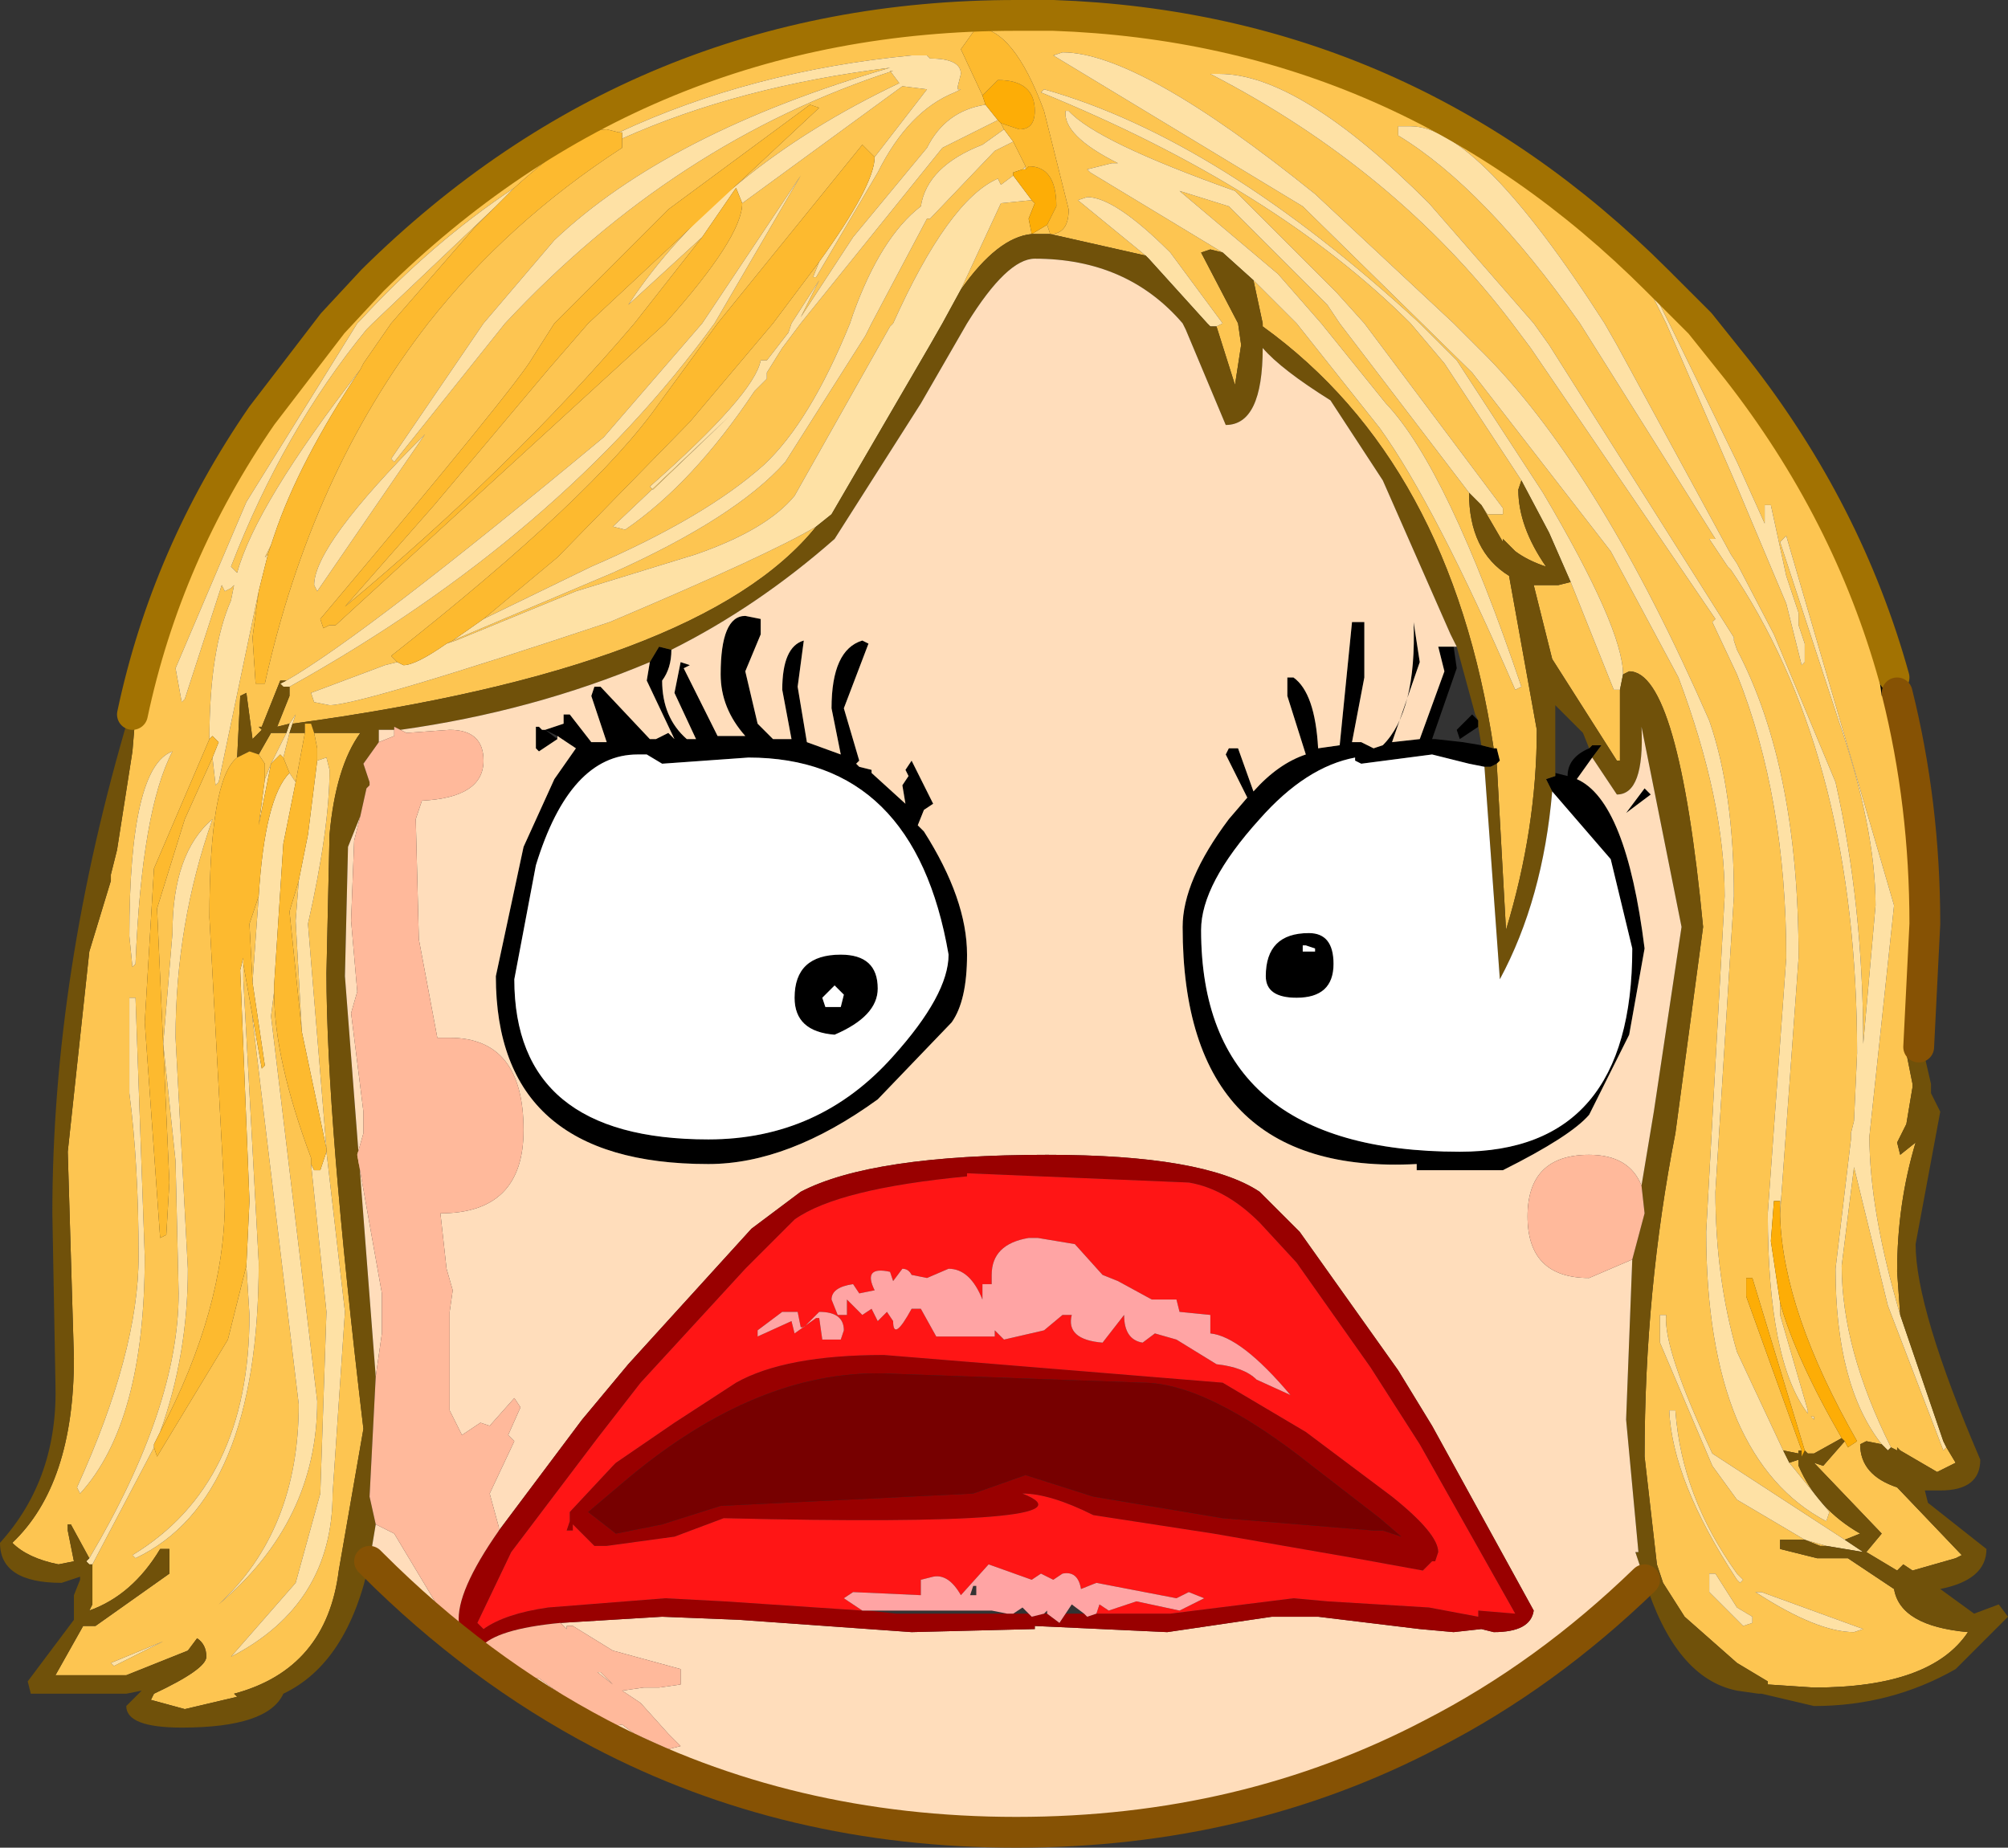 <?xml version="1.0" encoding="UTF-8" standalone="no"?>
<svg xmlns:xlink="http://www.w3.org/1999/xlink" height="30.0px" width="32.6px" xmlns="http://www.w3.org/2000/svg">
  <rect width="100%" height="100%" fill="#333333" stroke="none"/>
  <g transform="matrix(1.0, 0.0, 0.0, 1.0, 16.75, 15.25)">
    <path d="M14.05 -4.0 L13.8 -3.95 13.75 -4.3 14.0 -4.25 14.2 -4.2 14.05 -4.0 M7.5 -3.1 L7.55 -3.1 7.6 -2.9 7.55 -2.85 7.45 -2.8 7.35 -2.8 7.1 -2.85 6.5 -3.0 5.35 -2.85 5.25 -2.9 5.25 -2.95 Q4.45 -2.8 3.7 -1.95 2.75 -0.9 2.75 -0.15 2.75 3.45 6.95 3.45 9.75 3.45 9.75 0.15 L9.4 -1.3 8.45 -2.4 8.35 -2.6 8.5 -2.65 8.5 -2.7 8.7 -2.65 Q8.7 -2.95 9.05 -3.1 L9.1 -3.15 9.25 -3.15 9.1 -2.95 8.85 -2.6 Q9.65 -2.25 9.95 0.15 L9.7 1.55 9.05 2.85 Q8.75 3.2 7.65 3.75 L6.25 3.75 6.25 3.65 Q2.45 3.85 2.45 -0.2 2.45 -0.95 3.2 -1.95 L3.5 -2.3 3.15 -3.0 3.2 -3.1 3.35 -3.1 3.6 -2.4 Q4.0 -2.85 4.45 -3.0 L4.15 -3.95 4.15 -4.25 4.25 -4.25 Q4.6 -4.0 4.65 -3.1 L5.0 -3.15 5.2 -5.15 5.4 -5.15 5.4 -4.25 5.2 -3.2 5.35 -3.2 5.55 -3.1 5.7 -3.15 Q6.25 -3.7 6.2 -5.15 L6.3 -4.5 5.85 -3.2 6.3 -3.25 6.7 -4.35 6.6 -4.75 6.85 -4.75 6.9 -4.4 6.5 -3.25 6.55 -3.25 7.0 -3.2 7.3 -3.15 7.5 -3.1 M-5.85 -4.7 Q-5.85 -4.4 -6.0 -4.2 -6.0 -3.6 -5.6 -3.25 L-5.45 -3.25 -5.8 -4.0 -5.7 -4.5 -5.55 -4.45 -5.65 -4.4 -5.1 -3.3 -4.65 -3.3 Q-5.05 -3.75 -5.05 -4.3 -5.05 -5.25 -4.65 -5.25 L-4.4 -5.2 -4.4 -4.95 -4.65 -4.35 -4.45 -3.5 -4.2 -3.25 -3.9 -3.25 -4.05 -4.05 Q-4.05 -4.75 -3.7 -4.85 L-3.8 -4.1 -3.65 -3.2 -3.1 -3.0 -3.25 -3.75 Q-3.25 -4.7 -2.75 -4.85 L-2.65 -4.8 -3.05 -3.75 -2.8 -2.9 -2.85 -2.85 -2.8 -2.8 -2.6 -2.75 -2.6 -2.7 -2.05 -2.2 -2.1 -2.5 -2.0 -2.65 -2.05 -2.75 -1.95 -2.9 -1.6 -2.2 -1.75 -2.1 -1.85 -1.85 -1.75 -1.75 Q-1.05 -0.65 -1.05 0.25 -1.05 1.0 -1.3 1.35 L-2.5 2.6 Q-3.95 3.65 -5.25 3.65 -8.7 3.65 -8.7 0.6 L-8.25 -1.5 -7.75 -2.6 -7.4 -3.1 -7.7 -3.3 -7.9 -3.4 -7.7 -3.25 -8.0 -3.05 -8.05 -3.1 -8.05 -3.45 -8.0 -3.45 -7.95 -3.4 -7.9 -3.4 -7.6 -3.5 -7.6 -3.65 -7.5 -3.65 -7.15 -3.2 -6.9 -3.2 -7.15 -3.95 -7.1 -4.1 -7.0 -4.1 -6.2 -3.25 -6.1 -3.25 -5.9 -3.35 -5.8 -3.25 -6.25 -4.2 -6.2 -4.5 -6.05 -4.75 -5.85 -4.7 M7.25 -3.55 L7.25 -3.45 6.95 -3.25 6.9 -3.4 7.15 -3.65 7.25 -3.55 M9.65 -2.05 L9.95 -2.45 10.05 -2.35 9.65 -2.05 M4.6 0.2 L4.6 0.15 4.45 0.1 4.4 0.1 4.4 0.2 4.6 0.2 M3.8 0.6 Q3.8 -0.1 4.5 -0.1 4.9 -0.1 4.9 0.4 4.9 0.95 4.3 0.95 3.8 0.95 3.8 0.6 M-6.25 -3.0 L-6.4 -3.0 Q-7.5 -3.0 -8.05 -1.2 L-8.4 0.65 Q-8.4 3.25 -5.25 3.25 -3.45 3.25 -2.25 1.9 -1.35 0.9 -1.35 0.25 -1.9 -2.95 -4.6 -2.95 L-6.0 -2.85 -6.25 -3.0 M-3.1 0.25 Q-2.5 0.25 -2.5 0.8 -2.5 1.25 -3.2 1.55 -3.85 1.5 -3.85 0.95 -3.85 0.25 -3.1 0.25 M-3.2 0.75 L-3.4 0.95 -3.35 1.1 -3.1 1.1 -3.05 0.9 -3.2 0.75" fill="#000000" fill-rule="evenodd" stroke="none"/>
    <path d="M7.3 -7.05 L7.4 -6.9 7.65 -6.9 7.65 -7.0 5.4 -10.0 4.95 -10.5 3.3 -12.15 Q1.05 -12.95 0.6 -13.45 L0.55 -13.45 Q0.5 -13.05 1.4 -12.6 L1.3 -12.6 0.9 -12.5 0.95 -12.45 3.1 -11.15 2.9 -11.2 2.75 -11.15 3.35 -10.0 3.4 -9.65 3.3 -9.0 3.0 -9.95 3.1 -10.0 2.25 -11.15 Q1.35 -12.05 0.9 -12.05 L0.75 -12.0 1.85 -11.1 0.3 -11.45 Q0.6 -11.45 0.6 -11.85 L0.2 -13.45 Q-0.3 -14.8 -0.9 -14.8 L-1.15 -14.45 -0.8 -13.7 -0.75 -13.55 Q-1.4 -13.45 -1.7 -12.85 L-2.9 -11.4 -3.75 -10.1 -3.45 -10.7 -3.9 -10.0 -3.95 -9.85 -4.3 -9.4 -4.4 -9.4 Q-4.5 -8.85 -6.2 -7.35 L-6.15 -7.3 -4.9 -8.5 -6.8 -6.7 -6.6 -6.65 Q-5.5 -7.4 -4.5 -8.9 L-4.3 -9.1 -4.3 -9.2 -4.05 -9.6 -3.75 -10.0 -1.45 -12.85 -0.55 -13.3 -0.5 -13.25 -0.45 -13.15 -0.8 -12.9 Q-1.7 -12.55 -1.8 -11.9 -2.45 -11.4 -2.9 -10.15 L-2.95 -10.0 Q-3.6 -8.4 -4.35 -7.7 -5.3 -6.85 -7.15 -6.05 L-8.9 -5.2 -7.7 -6.2 -5.55 -8.4 -4.2 -10.0 -3.45 -11.0 -3.55 -10.75 -3.5 -10.75 -2.5 -12.45 Q-2.0 -13.45 -1.25 -13.75 L-1.15 -13.8 -1.2 -13.8 -1.2 -13.85 -1.15 -14.05 Q-1.15 -14.3 -1.65 -14.3 L-1.7 -14.35 -1.95 -14.35 Q-4.55 -14.1 -6.7 -13.1 L-6.9 -13.15 Q-7.35 -13.15 -8.4 -12.2 -9.75 -11.3 -10.9 -10.05 L-10.95 -10.0 -12.75 -7.1 -13.9 -4.4 -13.8 -3.85 -13.75 -3.9 -13.15 -5.75 -13.1 -5.65 -13.0 -5.7 -12.95 -5.75 -13.0 -5.5 Q-13.35 -4.7 -13.35 -3.25 L-14.25 -1.15 -14.4 1.35 -14.15 4.85 -14.05 4.8 -14.0 3.95 -14.2 -0.5 -13.75 -1.95 -13.3 -2.95 -13.25 -2.5 -13.2 -2.55 -12.55 -5.65 -12.65 -4.9 -12.6 -4.15 -12.45 -4.15 Q-11.7 -7.55 -9.8 -10.0 -8.5 -11.65 -6.65 -12.85 L-6.65 -13.0 Q-4.75 -13.85 -2.3 -14.15 -5.9 -13.1 -7.75 -11.35 L-8.9 -10.0 -10.4 -7.8 -10.35 -7.75 -8.55 -10.0 Q-5.8 -12.95 -2.25 -14.1 L-2.3 -14.1 -2.15 -13.9 Q-5.1 -12.5 -6.55 -10.3 L-5.35 -11.4 -6.45 -10.0 Q-8.45 -7.65 -11.15 -5.4 L-9.7 -7.05 -7.85 -9.25 -7.2 -10.0 -3.45 -13.5 -3.6 -13.55 -5.9 -11.85 -7.75 -10.0 -8.1 -9.45 Q-8.35 -9.0 -11.55 -5.2 L-11.5 -5.05 -11.4 -5.1 -11.3 -5.1 -5.95 -10.0 Q-4.7 -11.4 -4.7 -11.95 L-2.1 -13.85 -1.7 -13.8 -2.55 -12.7 -2.75 -12.9 -5.1 -10.0 -6.05 -8.7 Q-7.1 -7.2 -10.4 -4.6 L-10.3 -4.5 -10.5 -4.45 -11.7 -4.0 -11.65 -3.85 -11.4 -3.8 Q-10.9 -3.8 -6.85 -5.15 -4.25 -6.25 -3.5 -6.7 -5.35 -4.4 -12.0 -3.5 L-11.95 -3.65 -12.05 -3.5 -12.25 -3.45 -12.05 -3.95 -12.05 -4.1 Q-7.65 -6.55 -5.15 -10.0 L-3.75 -12.4 -5.35 -10.0 -6.95 -8.15 Q-10.8 -4.95 -12.1 -4.2 L-12.2 -4.2 -12.5 -3.45 -12.55 -3.45 -12.5 -3.4 -12.65 -3.25 -12.75 -4.0 -12.85 -3.95 -12.9 -2.95 Q-13.35 -2.6 -13.35 -0.35 L-13.1 4.25 Q-13.1 6.0 -14.15 8.0 -13.7 6.75 -13.7 5.35 L-13.9 1.6 Q-13.9 -0.25 -13.3 -1.95 -13.95 -1.4 -13.95 -0.1 L-14.1 1.7 -13.9 3.6 -13.85 5.75 Q-13.85 7.6 -15.3 10.05 L-15.6 9.5 -15.65 9.5 -15.65 9.6 -15.55 10.1 -15.8 10.15 Q-16.3 10.05 -16.55 9.8 -15.55 8.85 -15.55 6.8 L-15.65 3.45 -15.3 0.2 -14.95 -0.95 -14.95 -1.05 -14.85 -1.45 -14.6 -3.05 -14.55 -3.65 -14.6 -3.65 Q-14.05 -6.25 -12.5 -8.5 L-11.35 -10.0 -10.7 -10.7 Q-6.35 -15.0 -0.25 -15.0 L0.35 -15.0 Q6.05 -14.8 10.15 -10.7 L10.3 -10.55 10.85 -10.0 11.45 -9.25 Q13.25 -6.95 14.0 -4.25 L13.75 -4.3 13.8 -3.95 14.05 -4.0 Q14.5 -2.2 14.5 -0.25 L14.4 1.75 Q14.2 1.75 14.2 1.85 L14.3 2.35 14.3 2.4 14.2 3.0 14.05 3.3 14.1 3.5 14.35 3.3 Q14.05 4.3 14.05 5.4 L14.1 6.1 Q13.6 4.4 13.6 3.2 L14.0 -0.55 12.25 -6.55 12.15 -6.45 13.1 -3.55 Q13.7 -1.8 13.7 -0.55 L13.5 1.7 Q13.5 -0.55 13.05 -2.55 L12.05 -4.95 11.45 -6.1 11.35 -6.25 9.5 -9.65 9.3 -10.0 Q7.25 -13.2 6.15 -13.2 L5.95 -13.2 5.95 -13.05 Q7.35 -12.2 8.9 -10.0 L11.1 -6.5 11.0 -6.5 11.3 -6.05 11.35 -6.0 11.45 -5.85 Q13.4 -2.85 13.4 1.85 L13.35 2.95 13.3 3.15 13.3 3.25 13.05 5.35 Q13.05 7.25 13.8 8.2 L13.55 8.15 13.45 8.2 Q13.45 8.7 14.05 8.9 L15.1 10.0 15.0 10.05 14.3 10.25 14.15 10.15 14.05 10.25 13.55 9.95 13.8 9.65 12.7 8.5 12.85 8.55 13.2 8.15 13.25 8.25 13.4 8.15 Q12.2 6.05 12.15 4.5 L12.15 4.45 12.45 0.3 Q12.45 -2.8 11.45 -4.7 L11.4 -4.85 11.4 -4.9 8.4 -9.65 8.15 -10.0 6.45 -11.95 Q4.35 -14.05 3.05 -14.05 L2.9 -14.05 Q5.9 -12.5 7.8 -10.0 L8.1 -9.6 11.1 -5.2 11.05 -5.15 11.45 -4.3 Q12.25 -2.3 12.25 0.3 L11.95 4.45 Q11.95 6.85 12.6 7.7 L12.6 7.65 12.15 6.1 12.15 5.9 Q12.4 6.8 13.15 8.1 L12.7 8.35 12.6 8.35 12.55 8.3 11.7 5.5 11.6 5.5 11.6 5.8 12.5 8.3 12.45 8.3 12.45 8.35 12.2 8.3 11.45 6.7 Q11.1 5.5 11.1 4.1 L11.4 -0.7 Q11.4 -2.4 11.0 -3.55 9.25 -7.55 7.4 -9.45 L6.85 -10.0 4.6 -12.1 Q1.75 -14.4 0.5 -14.4 L0.35 -14.35 4.4 -11.9 7.15 -9.2 9.4 -6.3 10.5 -4.25 Q11.25 -2.25 11.25 -0.7 L10.95 4.75 Q10.95 6.6 11.45 7.8 11.95 8.95 12.9 9.45 L12.95 9.3 12.3 8.5 12.45 8.45 12.45 8.55 Q12.75 9.25 13.45 9.65 L13.2 9.75 11.05 8.35 Q10.25 6.65 10.3 6.1 L10.2 6.1 10.2 6.55 11.05 8.55 11.45 9.1 12.55 9.75 12.15 9.75 12.15 9.9 12.75 10.05 13.25 10.05 14.0 10.55 Q14.1 11.15 15.2 11.25 14.6 12.15 12.7 12.15 L11.95 12.1 11.95 12.05 11.45 11.75 10.6 11.0 10.25 10.45 10.15 10.15 9.95 8.4 Q9.95 5.7 10.45 3.15 L10.9 -0.2 Q10.5 -4.35 9.7 -4.35 L9.6 -4.3 Q9.6 -5.05 8.3 -7.25 L6.9 -9.4 6.3 -10.0 Q3.05 -13.0 0.2 -13.8 L0.15 -13.75 Q3.95 -12.2 6.15 -10.0 L6.7 -9.35 7.95 -7.45 7.9 -7.3 Q7.9 -6.7 8.35 -6.05 8.05 -6.15 7.85 -6.3 L7.65 -6.5 7.65 -6.45 7.3 -7.05 M3.6 -10.7 L4.3 -10.0 5.65 -8.3 Q6.55 -7.05 7.85 -4.05 L7.95 -4.1 Q6.75 -7.65 5.75 -8.7 L4.7 -10.0 4.0 -10.8 2.4 -12.15 3.2 -11.9 4.8 -10.3 5.0 -10.0 7.1 -7.25 Q7.1 -6.3 7.75 -5.9 L8.2 -3.4 Q8.2 -1.8 7.7 -0.15 L7.55 -2.85 7.6 -2.9 7.55 -3.1 7.5 -3.1 Q6.8 -7.75 3.75 -9.95 L3.75 -10.0 3.6 -10.7 M8.75 -5.8 L9.45 -4.05 9.55 -4.05 9.55 -2.9 9.5 -2.9 8.45 -4.55 8.15 -5.75 8.55 -5.75 8.75 -5.8 M0.25 -11.6 L0.3 -11.45 0.05 -11.45 0.0 -11.45 0.25 -11.6 M-0.15 -12.5 L-0.3 -12.45 -0.3 -12.4 -0.5 -12.25 -0.55 -12.35 Q-1.35 -12.0 -2.25 -10.0 L-2.3 -9.95 -3.85 -7.2 Q-4.3 -6.65 -5.45 -6.25 L-7.4 -5.65 -9.35 -4.85 -9.5 -4.8 -9.4 -4.85 -6.8 -5.95 Q-4.8 -6.85 -4.0 -7.75 L-2.7 -9.8 -2.6 -10.0 -1.7 -11.7 -1.65 -11.7 -0.6 -12.8 -0.3 -12.95 -0.1 -12.55 -0.15 -12.5 M0.0 -12.0 L0.05 -11.95 -0.05 -11.7 0.0 -11.45 Q-0.55 -11.4 -1.15 -10.55 L-0.5 -11.95 0.0 -12.0 M10.35 -10.0 L10.15 -10.4 10.1 -10.4 10.3 -10.0 11.45 -7.35 12.25 -5.45 12.5 -4.45 12.55 -4.5 12.55 -4.8 12.45 -5.1 12.45 -5.3 12.25 -5.9 12.0 -7.05 11.9 -7.05 11.9 -6.75 11.45 -7.75 10.35 -10.0 M13.95 8.25 Q13.15 6.65 13.15 5.3 L13.35 3.7 13.9 5.95 14.8 8.3 14.85 8.25 15.0 8.5 14.7 8.65 14.1 8.3 14.05 8.25 14.05 8.3 13.95 8.25 M12.7 7.8 L12.7 7.75 12.65 7.75 12.7 7.8 M10.45 7.65 L10.35 7.65 Q10.4 8.8 11.45 10.4 L11.5 10.45 11.55 10.4 11.45 10.3 Q10.55 9.05 10.45 7.65 M11.0 10.3 L11.0 10.6 11.55 11.15 11.7 11.1 11.7 11.0 11.45 10.85 11.1 10.3 11.0 10.3 M11.85 10.6 L11.75 10.6 Q12.75 11.25 13.35 11.25 L13.5 11.2 11.85 10.6 M12.9 9.85 L12.8 9.85 12.55 9.75 12.9 9.85 M-8.7 -11.9 L-9.05 -11.55 -10.4 -10.0 -10.85 -9.35 -10.9 -9.25 Q-12.6 -7.05 -12.9 -5.95 L-13.0 -6.05 Q-12.15 -8.25 -10.8 -9.9 L-10.7 -10.0 -8.7 -11.9 M-12.35 -6.4 L-12.4 -6.25 -12.45 -6.2 -12.35 -6.4 M-11.65 -5.75 L-11.6 -5.65 -9.85 -8.2 Q-11.65 -6.4 -11.65 -5.75 M-12.55 -3.0 L-12.35 -3.35 -12.1 -3.35 -12.35 -2.85 -12.45 -2.6 -12.45 -2.85 -12.55 -3.0 M-11.6 -2.9 L-11.6 -3.1 -11.65 -3.35 -10.9 -3.35 Q-11.3 -2.8 -11.4 -1.7 L-11.45 0.55 Q-11.45 2.9 -10.85 7.95 L-11.25 10.25 Q-11.45 11.85 -12.95 12.25 L-12.9 12.3 -13.75 12.5 -14.3 12.35 -14.25 12.25 Q-13.4 11.85 -13.4 11.65 -13.4 11.45 -13.55 11.35 L-13.7 11.55 -14.7 11.95 -15.85 11.95 -15.4 11.15 -15.2 11.15 -14.0 10.3 -14.0 9.9 -14.15 9.9 Q-14.6 10.65 -15.3 10.9 L-15.25 10.8 -15.25 10.4 -15.25 10.15 -14.25 8.25 -14.2 8.4 -13.05 6.5 -12.75 5.3 -12.7 6.1 Q-12.7 8.85 -14.6 10.0 L-14.55 10.05 Q-12.55 9.1 -12.55 5.25 L-12.8 0.65 -12.8 0.4 -12.65 1.25 -12.65 1.3 -11.9 7.55 Q-11.9 9.6 -13.2 10.8 -11.6 9.45 -11.6 7.5 L-12.35 1.25 -12.3 0.85 Q-12.3 1.95 -11.7 3.55 L-11.7 3.65 -11.45 6.05 -11.55 9.0 -11.95 10.45 -13.0 11.65 Q-11.35 10.8 -11.35 9.0 L-11.15 6.05 -11.45 3.45 -11.45 3.4 -11.75 -0.25 Q-11.4 -1.8 -11.4 -2.75 L-11.45 -2.95 -11.6 -2.9 M-11.8 -3.35 L-11.95 -2.55 -12.05 -2.7 -12.15 -2.95 -12.05 -3.35 -11.8 -3.35 M-11.85 1.5 L-12.05 -0.45 -11.9 -0.95 -11.95 -0.3 -11.85 1.5 M-13.95 -3.05 Q-14.65 -2.8 -14.65 -0.05 L-14.6 0.45 -14.55 0.4 Q-14.45 -2.1 -13.95 -3.05 M-12.55 -0.7 L-12.65 0.7 -12.7 -0.25 -12.55 -0.7 M-14.65 0.95 L-14.65 2.5 Q-14.5 3.65 -14.5 5.15 -14.5 6.7 -15.5 8.9 L-15.45 9.0 Q-14.4 7.85 -14.4 5.15 L-14.55 0.95 -14.65 0.95 M-14.1 11.4 L-14.95 11.75 -14.9 11.8 -14.1 11.4" fill="#fdc551" fill-rule="evenodd" stroke="none"/>
    <path d="M3.1 -11.15 L0.95 -12.45 0.9 -12.5 1.3 -12.6 1.4 -12.6 Q0.5 -13.05 0.55 -13.45 L0.6 -13.45 Q1.05 -12.95 3.3 -12.15 L4.95 -10.5 5.4 -10.0 7.65 -7.0 7.65 -6.9 7.4 -6.9 7.3 -7.05 7.1 -7.25 5.0 -10.0 4.8 -10.3 3.2 -11.9 2.4 -12.15 4.0 -10.8 4.7 -10.0 5.75 -8.7 Q6.75 -7.65 7.95 -4.1 L7.85 -4.05 Q6.55 -7.05 5.65 -8.3 L4.3 -10.0 3.6 -10.7 3.1 -11.15 M7.95 -7.45 L6.7 -9.35 6.15 -10.0 Q3.95 -12.2 0.15 -13.75 L0.2 -13.8 Q3.05 -13.0 6.3 -10.0 L6.9 -9.4 8.3 -7.25 Q9.6 -5.05 9.6 -4.3 L9.55 -4.05 9.45 -4.05 8.75 -5.8 8.4 -6.6 7.95 -7.45 M12.55 9.75 L11.45 9.1 11.05 8.55 10.2 6.55 10.2 6.1 10.3 6.1 Q10.25 6.65 11.05 8.35 L13.2 9.75 13.5 9.95 12.9 9.85 12.55 9.75 M12.3 8.5 L12.95 9.3 12.9 9.45 Q11.95 8.95 11.45 7.8 10.95 6.6 10.95 4.75 L11.25 -0.7 Q11.25 -2.25 10.5 -4.25 L9.4 -6.3 7.15 -9.2 4.4 -11.9 0.35 -14.35 0.5 -14.4 Q1.75 -14.4 4.6 -12.1 L6.85 -10.0 7.4 -9.45 Q9.25 -7.55 11.0 -3.55 11.4 -2.4 11.4 -0.7 L11.1 4.1 Q11.1 5.5 11.45 6.7 L12.2 8.3 12.3 8.5 M12.15 5.9 L12.15 6.1 12.6 7.65 12.6 7.7 Q11.95 6.85 11.95 4.45 L12.25 0.3 Q12.25 -2.3 11.45 -4.3 L11.05 -5.15 11.1 -5.2 8.1 -9.6 7.8 -10.0 Q5.9 -12.5 2.9 -14.05 L3.05 -14.05 Q4.35 -14.05 6.45 -11.95 L8.15 -10.0 8.4 -9.65 11.4 -4.9 11.4 -4.85 11.45 -4.7 Q12.45 -2.8 12.45 0.3 L12.15 4.45 12.15 4.25 12.05 4.25 12.0 4.9 12.15 5.9 M13.8 8.2 Q13.05 7.25 13.05 5.35 L13.3 3.25 13.3 3.15 13.35 2.95 13.4 1.85 Q13.4 -2.85 11.45 -5.85 L11.35 -6.0 11.3 -6.05 11.0 -6.5 11.1 -6.5 8.9 -10.0 Q7.35 -12.2 5.95 -13.05 L5.95 -13.2 6.15 -13.2 Q7.25 -13.2 9.3 -10.0 L9.5 -9.65 11.35 -6.25 11.45 -6.1 12.05 -4.95 13.05 -2.55 Q13.5 -0.55 13.5 1.7 L13.7 -0.55 Q13.7 -1.8 13.1 -3.55 L12.15 -6.45 12.25 -6.55 14.0 -0.55 13.6 3.2 Q13.6 4.4 14.1 6.1 L14.8 8.15 14.85 8.25 14.8 8.3 13.9 5.95 13.35 3.7 13.15 5.3 Q13.15 6.65 13.95 8.25 L13.9 8.3 13.8 8.2 M-15.3 10.05 Q-13.85 7.6 -13.85 5.75 L-13.9 3.6 -14.1 1.7 -13.95 -0.1 Q-13.95 -1.4 -13.3 -1.95 -13.9 -0.25 -13.9 1.6 L-13.7 5.35 Q-13.7 6.75 -14.15 8.0 L-14.25 8.2 -14.25 8.25 -15.25 10.15 -15.3 10.15 -15.35 10.1 -15.3 10.05 M-12.1 -4.2 Q-10.8 -4.95 -6.95 -8.15 L-5.35 -10.0 -3.75 -12.4 -5.15 -10.0 Q-7.65 -6.55 -12.05 -4.1 L-12.15 -4.1 -12.2 -4.15 -12.1 -4.2 M-12.05 -3.5 L-11.95 -3.65 -12.0 -3.5 -12.05 -3.35 -12.15 -2.95 -12.2 -3.0 -12.35 -2.85 -12.55 -1.85 -12.45 -2.6 -12.35 -2.85 -12.1 -3.35 -12.05 -3.5 M-3.5 -6.7 Q-4.25 -6.25 -6.85 -5.15 -10.9 -3.8 -11.4 -3.8 L-11.65 -3.85 -11.7 -4.0 -10.5 -4.45 -10.3 -4.5 -10.2 -4.45 Q-10.0 -4.45 -9.5 -4.8 L-9.35 -4.85 -7.4 -5.65 -5.45 -6.25 Q-4.3 -6.65 -3.85 -7.2 L-2.3 -9.95 -2.25 -10.0 Q-1.35 -12.0 -0.55 -12.35 L-0.5 -12.25 -0.3 -12.4 0.0 -12.0 -0.5 -11.95 -1.15 -10.55 -1.45 -10.0 -1.65 -9.65 -3.25 -6.9 -3.5 -6.7 M-2.55 -12.7 L-1.7 -13.8 -2.1 -13.85 -4.7 -11.95 -4.8 -12.2 -5.35 -11.4 -6.55 -10.3 Q-5.1 -12.5 -2.15 -13.9 L-2.3 -14.1 -2.25 -14.1 Q-5.8 -12.95 -8.55 -10.0 L-10.35 -7.75 -10.4 -7.8 -8.9 -10.0 -7.75 -11.35 Q-5.9 -13.1 -2.3 -14.15 -4.75 -13.85 -6.65 -13.0 L-6.65 -13.1 -6.7 -13.1 Q-4.55 -14.1 -1.95 -14.35 L-1.7 -14.35 -1.65 -14.3 Q-1.15 -14.3 -1.15 -14.05 L-1.2 -13.85 -1.2 -13.8 -1.15 -13.8 -1.25 -13.75 Q-2.0 -13.45 -2.5 -12.45 L-3.5 -10.75 -3.55 -10.75 -3.45 -11.0 Q-2.55 -12.25 -2.55 -12.7 M-12.55 -5.65 L-13.2 -2.55 -13.25 -2.5 -13.3 -2.95 -13.2 -3.2 -13.3 -3.3 -13.35 -3.25 Q-13.35 -4.7 -13.0 -5.5 L-12.95 -5.75 -13.0 -5.7 -13.1 -5.65 -13.15 -5.75 -13.75 -3.9 -13.8 -3.85 -13.9 -4.4 -12.75 -7.1 -10.95 -10.0 -10.9 -10.05 Q-9.75 -11.3 -8.4 -12.2 L-8.7 -11.9 -10.7 -10.0 -10.8 -9.9 Q-12.15 -8.25 -13.0 -6.05 L-12.9 -5.95 Q-12.6 -7.05 -10.9 -9.25 -11.9 -7.75 -12.3 -6.55 L-12.35 -6.4 -12.45 -6.2 -12.4 -6.25 -12.55 -5.65 M-8.9 -5.2 L-7.15 -6.05 Q-5.3 -6.85 -4.35 -7.7 -3.6 -8.4 -2.95 -10.0 L-2.9 -10.15 Q-2.45 -11.4 -1.8 -11.9 -1.7 -12.55 -0.8 -12.9 L-0.45 -13.15 -0.3 -12.95 -0.6 -12.8 -1.65 -11.7 -1.7 -11.7 -2.6 -10.0 -2.7 -9.8 -4.0 -7.75 Q-4.8 -6.85 -6.8 -5.95 L-9.4 -4.85 -8.9 -5.2 M-0.55 -13.3 L-1.45 -12.85 -3.75 -10.0 -4.05 -9.6 -4.3 -9.2 -4.3 -9.1 -4.5 -8.9 Q-5.5 -7.4 -6.6 -6.65 L-6.8 -6.7 -4.9 -8.5 -6.15 -7.3 -6.2 -7.35 Q-4.5 -8.85 -4.4 -9.4 L-4.3 -9.4 -3.95 -9.85 -3.9 -10.0 -3.45 -10.7 -3.75 -10.1 -2.9 -11.4 -1.7 -12.85 Q-1.4 -13.45 -0.75 -13.55 L-0.55 -13.3 M1.85 -11.1 L0.75 -12.0 0.9 -12.05 Q1.35 -12.05 2.25 -11.15 L3.1 -10.0 3.0 -9.95 2.9 -9.95 2.85 -10.0 1.9 -11.05 1.85 -11.1 M-0.1 -12.5 L-0.15 -12.5 -0.1 -12.55 -0.1 -12.5 M10.35 -10.0 L11.45 -7.75 11.9 -6.75 11.9 -7.05 12.0 -7.05 12.25 -5.9 12.45 -5.3 12.45 -5.1 12.55 -4.8 12.55 -4.5 12.5 -4.45 12.25 -5.45 11.45 -7.35 10.3 -10.0 10.1 -10.4 10.15 -10.4 10.35 -10.0 M12.7 7.8 L12.65 7.75 12.7 7.75 12.7 7.8 M10.45 7.65 Q10.55 9.05 11.45 10.3 L11.55 10.4 11.5 10.45 11.45 10.4 Q10.4 8.8 10.35 7.65 L10.45 7.65 M11.85 10.6 L13.5 11.2 13.35 11.25 Q12.75 11.25 11.75 10.6 L11.85 10.6 M11.0 10.3 L11.1 10.3 11.45 10.85 11.7 11.0 11.7 11.1 11.55 11.15 11.0 10.6 11.0 10.3 M-11.65 -5.75 Q-11.65 -6.4 -9.85 -8.2 L-11.6 -5.65 -11.65 -5.75 M-11.95 -2.55 L-12.15 -1.55 -12.3 0.75 -12.3 0.85 -12.35 1.25 -11.6 7.5 Q-11.6 9.45 -13.2 10.8 -11.9 9.6 -11.9 7.55 L-12.65 1.3 -12.65 1.25 -12.5 2.1 -12.45 2.05 -12.65 0.7 -12.55 -0.7 Q-12.45 -2.3 -12.05 -2.7 L-11.95 -2.55 M-11.7 3.65 L-11.65 3.75 -11.55 3.75 -11.45 3.45 -11.15 6.05 -11.35 9.0 Q-11.35 10.8 -13.0 11.65 L-11.95 10.45 -11.55 9.0 -11.45 6.05 -11.7 3.65 M-11.45 3.4 L-11.85 1.5 -11.95 -0.3 -11.9 -0.95 -11.75 -1.7 -11.6 -2.9 -11.45 -2.95 -11.4 -2.75 Q-11.4 -1.8 -11.75 -0.25 L-11.45 3.4 M-13.95 -3.05 Q-14.45 -2.1 -14.55 0.4 L-14.6 0.45 -14.65 -0.05 Q-14.65 -2.8 -13.95 -3.05 M-12.75 5.3 L-12.7 4.25 -12.85 0.5 -12.8 0.3 -12.8 0.4 -12.8 0.65 -12.55 5.25 Q-12.55 9.1 -14.55 10.05 L-14.6 10.0 Q-12.7 8.85 -12.7 6.1 L-12.75 5.3 M-14.65 0.95 L-14.55 0.95 -14.4 5.15 Q-14.4 7.85 -15.45 9.0 L-15.5 8.9 Q-14.5 6.7 -14.5 5.15 -14.5 3.65 -14.65 2.5 L-14.65 0.95 M-14.1 11.4 L-14.9 11.8 -14.95 11.75 -14.1 11.4" fill="#fee1a5" fill-rule="evenodd" stroke="none"/>
    <path d="M7.3 -7.05 L7.65 -6.45 7.65 -6.5 7.85 -6.3 Q8.05 -6.15 8.35 -6.05 7.9 -6.7 7.9 -7.3 L7.95 -7.45 8.4 -6.6 8.75 -5.8 8.55 -5.75 8.15 -5.75 8.45 -4.55 9.5 -2.9 9.55 -2.9 9.55 -4.05 9.6 -4.3 9.7 -4.35 Q10.5 -4.35 10.9 -0.2 L10.45 3.15 Q9.95 5.7 9.95 8.4 L10.15 10.15 10.25 10.45 10.6 11.0 11.45 11.75 11.95 12.05 11.95 12.1 12.7 12.15 Q14.6 12.15 15.2 11.25 14.1 11.15 14.0 10.55 L13.25 10.05 12.75 10.05 12.15 9.9 12.15 9.75 12.55 9.75 12.8 9.85 12.9 9.85 13.5 9.95 13.2 9.75 13.45 9.65 Q12.75 9.25 12.45 8.55 L12.45 8.45 12.3 8.5 12.2 8.3 12.45 8.35 12.45 8.3 12.5 8.3 12.5 8.4 12.55 8.3 12.6 8.35 12.7 8.35 13.15 8.1 13.2 8.15 12.85 8.55 12.7 8.5 13.8 9.65 13.55 9.95 14.05 10.25 14.15 10.15 14.3 10.25 15.0 10.05 15.1 10.0 14.05 8.9 Q13.45 8.7 13.45 8.2 L13.55 8.15 13.8 8.2 13.9 8.3 13.95 8.25 14.05 8.3 14.05 8.25 14.1 8.3 14.7 8.65 15.0 8.5 14.85 8.25 14.8 8.15 14.1 6.1 14.05 5.4 Q14.05 4.3 14.35 3.3 L14.1 3.5 14.05 3.3 14.2 3.0 14.3 2.4 14.3 2.35 14.2 1.85 Q14.2 1.75 14.4 1.75 L14.45 1.7 14.6 2.35 14.6 2.5 14.75 2.8 14.35 4.95 Q14.35 6.0 15.4 8.45 15.4 8.95 14.75 8.95 L14.5 8.95 14.55 9.15 15.5 9.9 Q15.5 10.4 14.75 10.55 L15.3 10.95 15.7 10.8 15.85 11.0 15.0 11.85 Q13.95 12.45 12.7 12.45 L11.85 12.25 11.8 12.25 11.45 12.2 Q10.45 12.0 9.95 10.4 L9.8 9.95 9.85 9.95 9.65 7.8 9.75 5.2 9.95 4.45 9.9 4.0 10.1 2.8 10.55 -0.2 9.9 -3.45 Q9.95 -2.35 9.5 -2.35 L9.1 -2.95 9.25 -3.15 9.1 -3.15 9.05 -3.1 8.95 -3.35 8.5 -3.8 8.5 -3.45 8.5 -2.7 8.5 -2.65 8.35 -2.6 8.45 -2.4 Q8.3 -0.65 7.6 0.65 L7.35 -2.8 7.45 -2.8 7.55 -2.85 7.7 -0.15 Q8.2 -1.8 8.2 -3.4 L7.75 -5.9 Q7.1 -6.3 7.1 -7.25 L7.3 -7.05 M-14.6 -3.65 L-14.55 -3.65 -14.6 -3.05 -14.85 -1.45 -14.95 -1.05 -14.95 -0.95 -15.3 0.2 -15.65 3.45 -15.55 6.8 Q-15.55 8.85 -16.55 9.8 -16.3 10.05 -15.8 10.15 L-15.55 10.1 -15.65 9.6 -15.65 9.5 -15.6 9.5 -15.3 10.05 -15.35 10.1 -15.3 10.15 -15.25 10.15 -15.25 10.4 -15.25 10.8 -15.3 10.9 Q-14.6 10.65 -14.15 9.9 L-14.0 9.9 -14.0 10.3 -15.2 11.15 -15.4 11.15 -15.85 11.95 -14.7 11.95 -13.7 11.55 -13.55 11.35 Q-13.4 11.45 -13.4 11.65 -13.4 11.85 -14.25 12.25 L-14.3 12.35 -13.75 12.5 -12.9 12.3 -12.95 12.25 Q-11.45 11.85 -11.25 10.25 L-10.85 7.95 Q-11.45 2.9 -11.45 0.55 L-11.4 -1.7 Q-11.3 -2.8 -10.9 -3.35 L-11.65 -3.35 -11.7 -3.5 -11.8 -3.5 -11.8 -3.35 -12.05 -3.35 -12.0 -3.5 Q-5.35 -4.4 -3.5 -6.7 L-3.25 -6.9 -1.65 -9.65 -1.45 -10.0 -1.15 -10.55 Q-0.55 -11.4 0.0 -11.45 L0.05 -11.45 0.3 -11.45 1.85 -11.1 1.9 -11.05 2.85 -10.0 2.9 -9.95 3.0 -9.95 3.3 -9.0 3.4 -9.65 3.35 -10.0 2.75 -11.15 2.9 -11.2 3.1 -11.15 3.6 -10.7 3.75 -10.0 3.75 -9.95 Q6.8 -7.75 7.5 -3.1 L7.3 -3.15 7.25 -3.45 7.25 -3.55 7.2 -3.65 6.9 -4.75 6.8 -4.95 5.7 -7.45 4.85 -8.75 Q4.05 -9.25 3.75 -9.6 3.75 -8.35 3.15 -8.35 L2.5 -9.9 2.45 -10.0 Q1.55 -11.05 0.05 -11.05 -0.4 -11.05 -1.05 -10.0 L-1.8 -8.7 -3.2 -6.5 Q-4.45 -5.4 -5.85 -4.7 L-6.05 -4.75 -6.2 -4.5 Q-8.1 -3.7 -10.25 -3.4 L-10.35 -3.45 -10.35 -3.4 -10.6 -3.4 -10.6 -3.2 -10.85 -2.85 -10.75 -2.55 -10.75 -2.5 -10.8 -2.45 -10.9 -2.0 -11.1 -1.5 -11.15 0.6 -10.65 7.1 -10.75 9.05 -10.65 9.5 -10.75 10.1 Q-11.1 11.75 -12.15 12.25 -12.4 12.8 -13.8 12.8 -14.7 12.8 -14.7 12.45 L-14.45 12.2 -14.7 12.25 -16.25 12.25 -16.3 12.05 -15.55 11.05 -15.55 10.65 -15.45 10.4 -15.45 10.35 -15.75 10.45 Q-16.75 10.45 -16.75 9.8 -15.8 8.75 -15.85 7.2 L-15.9 4.45 Q-15.9 0.55 -14.65 -3.65 L-14.6 -3.65 M-12.9 -2.95 L-12.85 -3.95 -12.75 -4.0 -12.65 -3.25 -12.5 -3.4 -12.55 -3.45 -12.5 -3.45 -12.2 -4.2 -12.1 -4.2 -12.2 -4.15 -12.15 -4.1 -12.05 -4.1 -12.05 -3.95 -12.25 -3.45 -12.05 -3.5 -12.1 -3.35 -12.35 -3.35 -12.55 -3.0 -12.7 -3.05 -12.9 -2.95" fill="#70510a" fill-rule="evenodd" stroke="none"/>
    <path d="M-5.85 -4.7 Q-4.45 -5.4 -3.2 -6.5 L-1.8 -8.7 -1.05 -10.0 Q-0.4 -11.05 0.05 -11.05 1.55 -11.05 2.45 -10.0 L2.5 -9.9 3.15 -8.35 Q3.75 -8.35 3.75 -9.6 4.05 -9.25 4.85 -8.75 L5.7 -7.45 6.8 -4.95 6.9 -4.75 6.85 -4.75 6.6 -4.75 6.7 -4.35 6.3 -3.25 5.85 -3.2 6.3 -4.5 6.2 -5.15 Q6.25 -3.7 5.7 -3.15 L5.55 -3.1 5.35 -3.2 5.2 -3.2 5.4 -4.25 5.4 -5.15 5.2 -5.15 5.0 -3.15 4.65 -3.1 Q4.6 -4.0 4.25 -4.25 L4.15 -4.25 4.15 -3.95 4.45 -3.0 Q4.0 -2.85 3.6 -2.4 L3.35 -3.1 3.2 -3.1 3.15 -3.0 3.5 -2.3 3.2 -1.95 Q2.45 -0.95 2.45 -0.2 2.45 3.85 6.25 3.65 L6.25 3.75 7.65 3.75 Q8.75 3.2 9.05 2.85 L9.7 1.55 9.95 0.15 Q9.65 -2.25 8.85 -2.6 L9.1 -2.95 9.5 -2.35 Q9.95 -2.35 9.9 -3.45 L10.55 -0.2 10.1 2.8 9.9 4.0 Q9.7 3.5 9.05 3.5 8.05 3.5 8.05 4.5 8.05 5.5 9.05 5.5 L9.75 5.2 9.65 7.8 9.85 9.95 9.8 9.95 9.95 10.4 Q8.35 11.95 6.5 12.9 3.45 14.5 -0.25 14.5 -3.95 14.5 -7.0 12.9 -9.0 11.85 -10.7 10.15 L-10.75 10.1 -10.65 9.5 -10.35 9.65 -9.6 10.9 -9.15 11.4 Q-8.6 12.0 -8.1 12.0 L-8.0 12.0 -6.9 12.8 -6.65 12.75 -6.45 12.9 -5.9 13.15 -5.7 13.1 -5.9 12.9 -6.35 12.4 -6.65 12.2 -6.3 12.15 -6.05 12.15 -5.7 12.1 -5.7 11.85 -6.8 11.55 -7.45 11.15 -7.55 11.15 -7.55 11.2 -7.65 11.1 -6.0 11.0 -4.75 11.05 -1.95 11.25 0.05 11.2 0.05 11.15 2.2 11.25 3.9 11.0 4.65 11.0 6.3 11.2 6.85 11.25 7.3 11.2 7.5 11.25 Q8.1 11.25 8.15 10.9 L6.5 7.9 5.95 7.0 4.35 4.75 3.7 4.1 Q2.8 3.5 0.25 3.5 -2.6 3.5 -3.75 4.1 L-4.55 4.7 -6.55 6.9 -7.3 7.8 -8.65 9.6 -8.65 9.55 -8.8 9.0 -8.4 8.15 -8.5 8.05 -8.3 7.6 -8.4 7.45 -8.8 7.9 -8.95 7.85 -9.25 8.05 -9.45 7.65 -9.45 6.9 -9.45 6.7 -9.45 6.05 -9.4 5.7 -9.5 5.35 -9.6 4.45 Q-8.25 4.45 -8.25 3.1 -8.25 1.6 -9.45 1.6 L-9.65 1.6 -9.95 0.0 -10.0 -1.95 -9.9 -2.25 Q-8.9 -2.3 -8.9 -2.9 -8.9 -3.4 -9.45 -3.4 L-10.15 -3.35 -10.25 -3.4 Q-8.1 -3.7 -6.2 -4.5 L-6.25 -4.2 -5.8 -3.25 -5.9 -3.35 -6.1 -3.25 -6.2 -3.25 -7.0 -4.1 -7.1 -4.1 -7.15 -3.95 -6.9 -3.2 -7.15 -3.2 -7.5 -3.65 -7.6 -3.65 -7.6 -3.5 -7.9 -3.4 -7.95 -3.4 -8.0 -3.45 -8.05 -3.45 -8.05 -3.1 -8.0 -3.05 -7.7 -3.25 -7.7 -3.3 -7.4 -3.1 -7.75 -2.6 -8.25 -1.5 -8.7 0.6 Q-8.7 3.65 -5.25 3.65 -3.95 3.65 -2.5 2.6 L-1.3 1.35 Q-1.05 1.0 -1.05 0.25 -1.05 -0.65 -1.75 -1.75 L-1.85 -1.85 -1.75 -2.1 -1.6 -2.2 -1.95 -2.9 -2.05 -2.75 -2.0 -2.65 -2.1 -2.5 -2.05 -2.2 -2.6 -2.7 -2.6 -2.75 -2.8 -2.8 -2.85 -2.85 -2.8 -2.9 -3.05 -3.75 -2.65 -4.8 -2.75 -4.85 Q-3.25 -4.7 -3.25 -3.75 L-3.1 -3.0 -3.65 -3.2 -3.8 -4.1 -3.7 -4.85 Q-4.05 -4.75 -4.05 -4.05 L-3.9 -3.25 -4.2 -3.25 -4.45 -3.5 -4.65 -4.35 -4.4 -4.95 -4.4 -5.2 -4.65 -5.25 Q-5.05 -5.25 -5.05 -4.3 -5.05 -3.75 -4.65 -3.3 L-5.1 -3.3 -5.65 -4.4 -5.55 -4.45 -5.7 -4.5 -5.8 -4.0 -5.45 -3.25 -5.6 -3.25 Q-6.0 -3.6 -6.0 -4.2 -5.85 -4.4 -5.85 -4.7 M9.65 -2.05 L10.05 -2.35 9.95 -2.45 9.65 -2.05 M-10.6 -3.2 L-10.6 -3.4 -10.35 -3.4 -10.35 -3.3 -10.6 -3.2 M-10.9 -2.0 L-11.0 -1.6 -11.05 -0.3 -10.95 0.85 -11.05 1.2 -10.85 2.8 -10.85 3.05 -10.85 3.15 -10.95 3.5 -10.55 5.75 -10.55 6.4 -10.65 7.1 -11.15 0.6 -11.1 -1.5 -10.9 -2.0 M-6.8 12.1 L-7.05 11.9 -7.0 11.9 -6.8 12.1" fill="#ffddbb" fill-rule="evenodd" stroke="none"/>
    <path d="M8.45 -2.4 L9.4 -1.3 9.75 0.15 Q9.75 3.45 6.95 3.45 2.75 3.45 2.75 -0.15 2.75 -0.9 3.7 -1.95 4.45 -2.8 5.25 -2.95 L5.25 -2.9 5.35 -2.85 6.5 -3.0 7.1 -2.85 7.35 -2.8 7.6 0.65 Q8.3 -0.65 8.45 -2.4 M4.6 0.2 L4.4 0.2 4.4 0.1 4.45 0.1 4.6 0.15 4.6 0.2 M3.8 0.6 Q3.8 0.95 4.3 0.95 4.9 0.95 4.9 0.4 4.9 -0.1 4.5 -0.1 3.8 -0.1 3.8 0.6 M-6.25 -3.0 L-6.0 -2.85 -4.6 -2.95 Q-1.9 -2.95 -1.35 0.25 -1.35 0.9 -2.25 1.9 -3.45 3.25 -5.25 3.25 -8.4 3.25 -8.4 0.65 L-8.05 -1.2 Q-7.5 -3.0 -6.4 -3.0 L-6.25 -3.0 M-3.1 0.25 Q-3.85 0.25 -3.85 0.95 -3.85 1.5 -3.2 1.55 -2.5 1.25 -2.5 0.8 -2.5 0.25 -3.1 0.25 M-3.2 0.75 L-3.05 0.9 -3.1 1.1 -3.35 1.1 -3.4 0.95 -3.2 0.75" fill="#ffffff" fill-rule="evenodd" stroke="none"/>
    <path d="M-8.65 9.6 L-7.3 7.8 -6.55 6.9 -4.55 4.7 -3.75 4.1 Q-2.6 3.5 0.25 3.5 2.8 3.5 3.7 4.1 L4.35 4.75 5.95 7.0 6.5 7.9 8.15 10.9 Q8.1 11.25 7.5 11.25 L7.3 11.2 6.85 11.25 6.3 11.2 4.65 11.0 3.9 11.0 2.2 11.25 0.05 11.15 0.05 11.2 -1.95 11.25 -4.75 11.05 -6.0 11.0 -7.65 11.1 Q-8.7 11.2 -8.95 11.5 L-9.15 11.4 -9.1 11.35 -9.3 11.1 Q-9.35 10.6 -8.65 9.6 M1.05 10.95 L2.25 10.95 4.25 10.7 4.8 10.75 6.45 10.85 7.25 11.0 7.25 10.9 7.85 10.95 6.3 8.2 5.5 6.95 4.3 5.25 3.7 4.6 Q3.15 4.05 2.55 3.95 L-1.05 3.8 -1.05 3.85 Q-3.15 4.05 -3.85 4.55 L-3.95 4.65 -4.65 5.35 -6.35 7.2 -7.05 8.1 -8.45 9.95 -9.0 11.1 -8.9 11.2 Q-8.55 10.95 -7.85 10.85 L-5.95 10.7 -5.0 10.75 -2.75 10.9 -2.65 10.9 -2.2 10.95 -0.4 10.95 -0.3 10.95 -0.05 10.95 0.0 11.0 0.2 10.95 0.25 10.95 0.45 11.1 0.55 10.95 0.85 10.95 0.9 11.0 1.05 10.95 M3.1 7.2 L4.45 8.0 5.85 9.05 Q6.6 9.65 6.6 9.95 L6.55 10.1 6.5 10.1 6.35 10.25 5.25 10.05 2.95 9.65 1.0 9.35 Q0.3 9.0 -0.15 9.0 1.25 9.55 -5.0 9.4 L-5.8 9.7 -6.9 9.85 -7.1 9.85 -7.45 9.5 -7.45 9.6 -7.55 9.6 -7.5 9.45 -7.5 9.3 -6.8 8.55 -6.75 8.5 -5.8 7.85 -4.8 7.2 Q-4.0 6.75 -2.4 6.75 L3.1 7.2 M4.55 8.55 Q2.85 7.2 1.8 7.2 L-2.4 7.05 Q-4.45 7.0 -6.55 8.75 L-7.2 9.3 -6.75 9.65 -6.0 9.5 -5.05 9.2 -0.95 9.0 -0.1 8.7 1.0 9.05 3.1 9.4 5.55 9.6 5.7 9.6 6.0 9.7 5.65 9.4 4.55 8.55" fill="#990000" fill-rule="evenodd" stroke="none"/>
    <path d="M1.15 5.45 L0.7 4.95 0.1 4.85 0.0 4.85 -0.05 4.85 Q-0.65 4.95 -0.65 5.45 L-0.65 5.6 -0.8 5.6 -0.8 5.85 Q-1.0 5.35 -1.35 5.35 L-1.7 5.5 -1.95 5.45 Q-2.0 5.35 -2.1 5.35 L-2.25 5.55 -2.3 5.4 Q-2.75 5.3 -2.55 5.7 L-2.8 5.75 -2.9 5.6 Q-3.25 5.65 -3.25 5.85 L-3.15 6.1 -3.0 6.1 -3.0 5.85 -2.75 6.1 -2.6 6.0 -2.5 6.2 -2.35 6.05 -2.25 6.2 Q-2.25 6.55 -1.95 6.0 L-1.8 6.0 -1.55 6.45 -0.6 6.45 -0.6 6.35 -0.45 6.5 0.2 6.35 0.5 6.1 0.65 6.1 Q0.55 6.5 1.15 6.55 L1.5 6.1 Q1.5 6.5 1.8 6.55 L2.0 6.4 2.35 6.5 3.0 6.9 Q3.45 6.95 3.65 7.15 L4.2 7.4 Q3.4 6.45 2.9 6.4 L2.9 6.1 2.4 6.05 2.35 5.85 1.95 5.85 1.4 5.55 1.15 5.45 M-2.75 10.9 L-5.0 10.75 -5.95 10.7 -7.85 10.85 Q-8.55 10.95 -8.9 11.2 L-9.0 11.1 -8.45 9.95 -7.05 8.1 -6.35 7.2 -4.65 5.35 -3.95 4.65 -3.85 4.55 Q-3.15 4.05 -1.05 3.85 L-1.05 3.8 2.55 3.95 Q3.15 4.05 3.7 4.6 L4.3 5.25 5.5 6.95 6.3 8.2 7.85 10.95 7.25 10.9 7.25 11.0 6.45 10.85 4.8 10.75 4.25 10.7 2.25 10.95 1.05 10.95 1.1 10.8 1.25 10.9 1.7 10.75 2.4 10.9 2.8 10.7 2.55 10.6 2.35 10.7 1.05 10.45 0.8 10.55 Q0.75 10.25 0.5 10.3 L0.35 10.4 0.15 10.3 0.0 10.4 -0.7 10.15 -1.15 10.65 Q-1.35 10.3 -1.6 10.35 L-1.8 10.4 -1.8 10.65 -2.9 10.6 -3.05 10.7 -2.75 10.9 M3.1 7.2 L-2.4 6.75 Q-4.0 6.75 -4.8 7.2 L-5.8 7.85 -6.75 8.5 -6.8 8.55 -7.5 9.3 -7.5 9.45 -7.55 9.6 -7.45 9.6 -7.45 9.5 -7.1 9.85 -6.9 9.85 -5.8 9.7 -5.0 9.4 Q1.25 9.55 -0.15 9.0 0.3 9.0 1.0 9.35 L2.95 9.65 5.25 10.05 6.35 10.25 6.5 10.1 6.55 10.1 6.6 9.95 Q6.6 9.65 5.85 9.05 L4.45 8.0 3.1 7.2 M-4.05 6.05 L-4.45 6.35 -4.45 6.45 -3.9 6.2 -3.85 6.4 -3.5 6.15 -3.45 6.15 -3.4 6.5 -3.1 6.5 -3.05 6.35 Q-3.05 6.05 -3.45 6.05 L-3.7 6.3 -3.75 6.3 -3.8 6.05 -4.05 6.05" fill="#ff1515" fill-rule="evenodd" stroke="none"/>
    <path d="M4.55 8.55 L5.65 9.4 6.0 9.7 5.7 9.6 5.55 9.6 3.1 9.4 1.0 9.05 -0.1 8.7 -0.95 9.0 -5.05 9.2 -6.0 9.5 -6.75 9.65 -7.2 9.3 -6.55 8.75 Q-4.45 7.0 -2.4 7.05 L1.8 7.2 Q2.85 7.2 4.55 8.55" fill="#770000" fill-rule="evenodd" stroke="none"/>
    <path d="M1.15 5.45 L1.4 5.55 1.95 5.85 2.35 5.85 2.4 6.05 2.9 6.1 2.9 6.4 Q3.4 6.45 4.2 7.4 L3.65 7.15 Q3.45 6.95 3.0 6.9 L2.35 6.5 2.0 6.4 1.8 6.55 Q1.5 6.5 1.5 6.1 L1.15 6.55 Q0.55 6.5 0.65 6.1 L0.5 6.1 0.2 6.35 -0.45 6.5 -0.6 6.35 -0.6 6.45 -1.55 6.45 -1.8 6.0 -1.95 6.0 Q-2.25 6.55 -2.25 6.2 L-2.35 6.05 -2.5 6.2 -2.6 6.0 -2.75 6.1 -3.0 5.85 -3.0 6.1 -3.15 6.1 -3.25 5.85 Q-3.25 5.65 -2.9 5.6 L-2.8 5.75 -2.55 5.7 Q-2.75 5.3 -2.3 5.4 L-2.25 5.55 -2.1 5.35 Q-2.0 5.35 -1.95 5.45 L-1.7 5.5 -1.35 5.35 Q-1.0 5.35 -0.8 5.85 L-0.8 5.6 -0.65 5.6 -0.65 5.45 Q-0.65 4.95 -0.05 4.85 L0.0 4.85 0.1 4.85 0.7 4.95 1.15 5.45 M1.05 10.95 L0.9 11.0 0.85 10.95 0.65 10.8 0.55 10.95 0.45 11.1 0.25 10.95 0.25 10.9 0.2 10.95 0.0 11.0 -0.05 10.95 -0.15 10.85 -0.3 10.95 -0.4 10.95 -0.65 10.9 -2.65 10.9 -2.75 10.9 -3.05 10.7 -2.9 10.6 -1.8 10.65 -1.8 10.4 -1.6 10.35 Q-1.35 10.3 -1.15 10.65 L-0.7 10.15 0.0 10.4 0.15 10.3 0.35 10.4 0.5 10.3 Q0.75 10.25 0.8 10.55 L1.05 10.45 2.35 10.7 2.55 10.6 2.8 10.7 2.4 10.9 1.7 10.75 1.25 10.9 1.1 10.8 1.05 10.95 M-4.05 6.05 L-3.8 6.05 -3.75 6.3 -3.7 6.3 -3.45 6.05 Q-3.05 6.05 -3.05 6.35 L-3.1 6.5 -3.4 6.5 -3.45 6.15 -3.5 6.15 -3.85 6.4 -3.9 6.2 -4.45 6.45 -4.45 6.35 -4.05 6.05 M-0.9 10.5 L-0.95 10.5 -1.0 10.65 -0.9 10.65 -0.9 10.5" fill="#ffa4a4" fill-rule="evenodd" stroke="none"/>
    <path d="M12.5 8.3 L11.6 5.8 11.6 5.5 11.7 5.5 12.55 8.3 12.5 8.4 12.5 8.3 M13.15 8.1 Q12.4 6.8 12.15 5.9 L12.0 4.9 12.05 4.25 12.15 4.25 12.15 4.45 12.15 4.5 Q12.2 6.05 13.4 8.15 L13.25 8.25 13.2 8.15 13.15 8.1 M-0.5 -13.25 L-0.55 -13.3 -0.75 -13.55 -0.8 -13.7 -0.55 -13.95 Q0.05 -13.95 0.05 -13.45 0.05 -13.15 -0.2 -13.15 L-0.5 -13.25 M0.25 -11.6 L0.0 -11.45 -0.05 -11.7 0.05 -11.95 0.0 -12.0 -0.3 -12.4 -0.3 -12.45 -0.15 -12.5 -0.1 -12.5 -0.05 -12.55 Q0.4 -12.55 0.4 -11.9 L0.25 -11.6" fill="#fdad06" fill-rule="evenodd" stroke="none"/>
    <path d="M-10.25 -3.4 L-10.15 -3.35 -9.45 -3.4 Q-8.9 -3.4 -8.9 -2.9 -8.9 -2.3 -9.9 -2.25 L-10.0 -1.95 -9.95 0.0 -9.65 1.6 -9.45 1.6 Q-8.25 1.6 -8.25 3.1 -8.25 4.45 -9.6 4.45 L-9.5 5.35 -9.4 5.7 -9.45 6.05 -9.45 6.7 -9.45 6.9 -9.45 7.65 -9.25 8.05 -8.95 7.85 -8.8 7.9 -8.4 7.45 -8.3 7.6 -8.5 8.05 -8.4 8.15 -8.8 9.0 -8.65 9.55 -8.65 9.6 Q-9.35 10.6 -9.3 11.1 L-9.1 11.35 -9.15 11.4 -8.95 11.5 Q-8.7 11.2 -7.65 11.1 L-7.55 11.2 -7.55 11.15 -7.45 11.15 -6.8 11.55 -5.7 11.85 -5.7 12.1 -6.05 12.15 -6.3 12.15 -6.65 12.2 -6.35 12.4 -5.9 12.9 -5.7 13.1 -5.9 13.15 -6.45 12.9 -6.65 12.75 -6.9 12.8 -8.0 12.0 -8.1 12.0 Q-8.6 12.0 -9.15 11.4 L-9.6 10.9 -10.35 9.65 -10.65 9.5 -10.75 9.05 -10.65 7.1 -10.55 6.4 -10.55 5.75 -10.95 3.5 -10.85 3.15 -10.85 3.05 -10.85 2.8 -11.05 1.2 -10.95 0.85 -11.05 -0.3 -11.0 -1.6 -10.9 -2.0 -10.8 -2.45 -10.75 -2.5 -10.75 -2.55 -10.85 -2.85 -10.6 -3.2 -10.35 -3.3 -10.35 -3.4 -10.35 -3.45 -10.25 -3.4 M9.75 5.2 L9.05 5.5 Q8.05 5.5 8.05 4.5 8.05 3.5 9.05 3.5 9.7 3.5 9.9 4.0 L9.95 4.45 9.75 5.2 M-6.8 12.1 L-7.0 11.9 -7.05 11.9 -6.8 12.1" fill="#ffb99b" fill-rule="evenodd" stroke="none"/>
    <path d="M-14.15 8.0 Q-13.1 6.0 -13.1 4.25 L-13.35 -0.35 Q-13.35 -2.6 -12.9 -2.95 L-12.7 -3.05 -12.55 -3.0 -12.45 -2.85 -12.45 -2.6 -12.55 -1.85 -12.35 -2.85 -12.2 -3.0 -12.15 -2.95 -12.05 -2.7 Q-12.45 -2.3 -12.55 -0.7 L-12.7 -0.25 -12.65 0.7 -12.45 2.05 -12.5 2.1 -12.65 1.25 -12.8 0.4 -12.8 0.3 -12.85 0.5 -12.7 4.25 -12.75 5.3 -13.05 6.5 -14.2 8.4 -14.25 8.25 -14.25 8.2 -14.15 8.0 M-10.3 -4.5 L-10.4 -4.6 Q-7.1 -7.2 -6.05 -8.7 L-5.1 -10.0 -2.75 -12.9 -2.55 -12.7 Q-2.55 -12.25 -3.45 -11.0 L-4.2 -10.0 -5.55 -8.4 -7.7 -6.2 -8.9 -5.2 -9.4 -4.85 -9.5 -4.8 Q-10.0 -4.45 -10.2 -4.45 L-10.3 -4.5 M-4.7 -11.95 Q-4.7 -11.4 -5.95 -10.0 L-11.3 -5.1 -11.4 -5.1 -11.5 -5.05 -11.55 -5.2 Q-8.35 -9.0 -8.1 -9.45 L-7.75 -10.0 -5.9 -11.85 -3.6 -13.55 -3.45 -13.5 -7.2 -10.0 -7.85 -9.25 -9.7 -7.05 -11.15 -5.4 Q-8.45 -7.65 -6.45 -10.0 L-5.35 -11.4 -4.8 -12.2 -4.7 -11.95 M-6.65 -13.0 L-6.65 -12.85 Q-8.5 -11.65 -9.8 -10.0 -11.7 -7.55 -12.45 -4.15 L-12.6 -4.15 -12.65 -4.9 -12.55 -5.65 -12.4 -6.25 -12.35 -6.4 -12.3 -6.55 Q-11.9 -7.75 -10.9 -9.25 L-10.85 -9.35 -10.4 -10.0 -9.05 -11.55 -8.7 -11.9 -8.4 -12.2 Q-7.35 -13.15 -6.9 -13.15 L-6.7 -13.1 -6.65 -13.1 -6.65 -13.0 M-13.3 -2.95 L-13.75 -1.95 -14.2 -0.5 -14.0 3.95 -14.05 4.8 -14.15 4.85 -14.4 1.35 -14.25 -1.15 -13.35 -3.25 -13.3 -3.3 -13.2 -3.2 -13.3 -2.95 M-0.45 -13.15 L-0.5 -13.25 -0.2 -13.15 Q0.05 -13.15 0.05 -13.45 0.05 -13.95 -0.55 -13.95 L-0.8 -13.7 -1.15 -14.45 -0.9 -14.8 Q-0.3 -14.8 0.2 -13.45 L0.6 -11.85 Q0.6 -11.45 0.3 -11.45 L0.25 -11.6 0.4 -11.9 Q0.4 -12.55 -0.05 -12.55 L-0.1 -12.5 -0.1 -12.55 -0.3 -12.95 -0.45 -13.15 M-11.65 -3.35 L-11.6 -3.1 -11.6 -2.9 -11.75 -1.7 -11.9 -0.95 -12.05 -0.45 -11.85 1.5 -11.45 3.4 -11.45 3.45 -11.55 3.75 -11.65 3.75 -11.7 3.65 -11.7 3.55 Q-12.3 1.95 -12.3 0.85 L-12.3 0.75 -12.15 -1.55 -11.95 -2.55 -11.8 -3.35 -11.8 -3.5 -11.7 -3.5 -11.65 -3.35" fill="#fdba2f" fill-rule="evenodd" stroke="none"/>
    <path d="M14.0 -4.25 Q13.25 -6.95 11.45 -9.25 L10.85 -10.0 10.3 -10.55 10.15 -10.7 Q6.05 -14.8 0.35 -15.0 L-0.25 -15.0 Q-6.35 -15.0 -10.7 -10.7 L-11.35 -10.0 -12.5 -8.5 Q-14.05 -6.25 -14.6 -3.65" fill="none" stroke="#a27202" stroke-linecap="round" stroke-linejoin="round" stroke-width="0.5"/>
    <path d="M14.4 1.75 L14.5 -0.25 Q14.5 -2.2 14.05 -4.0 M-10.75 10.1 L-10.7 10.15 Q-9.0 11.85 -7.0 12.9 -3.95 14.5 -0.25 14.5 3.45 14.5 6.5 12.9 8.35 11.95 9.95 10.4" fill="none" stroke="#865204" stroke-linecap="round" stroke-linejoin="round" stroke-width="0.5"/>
  </g>
</svg>
